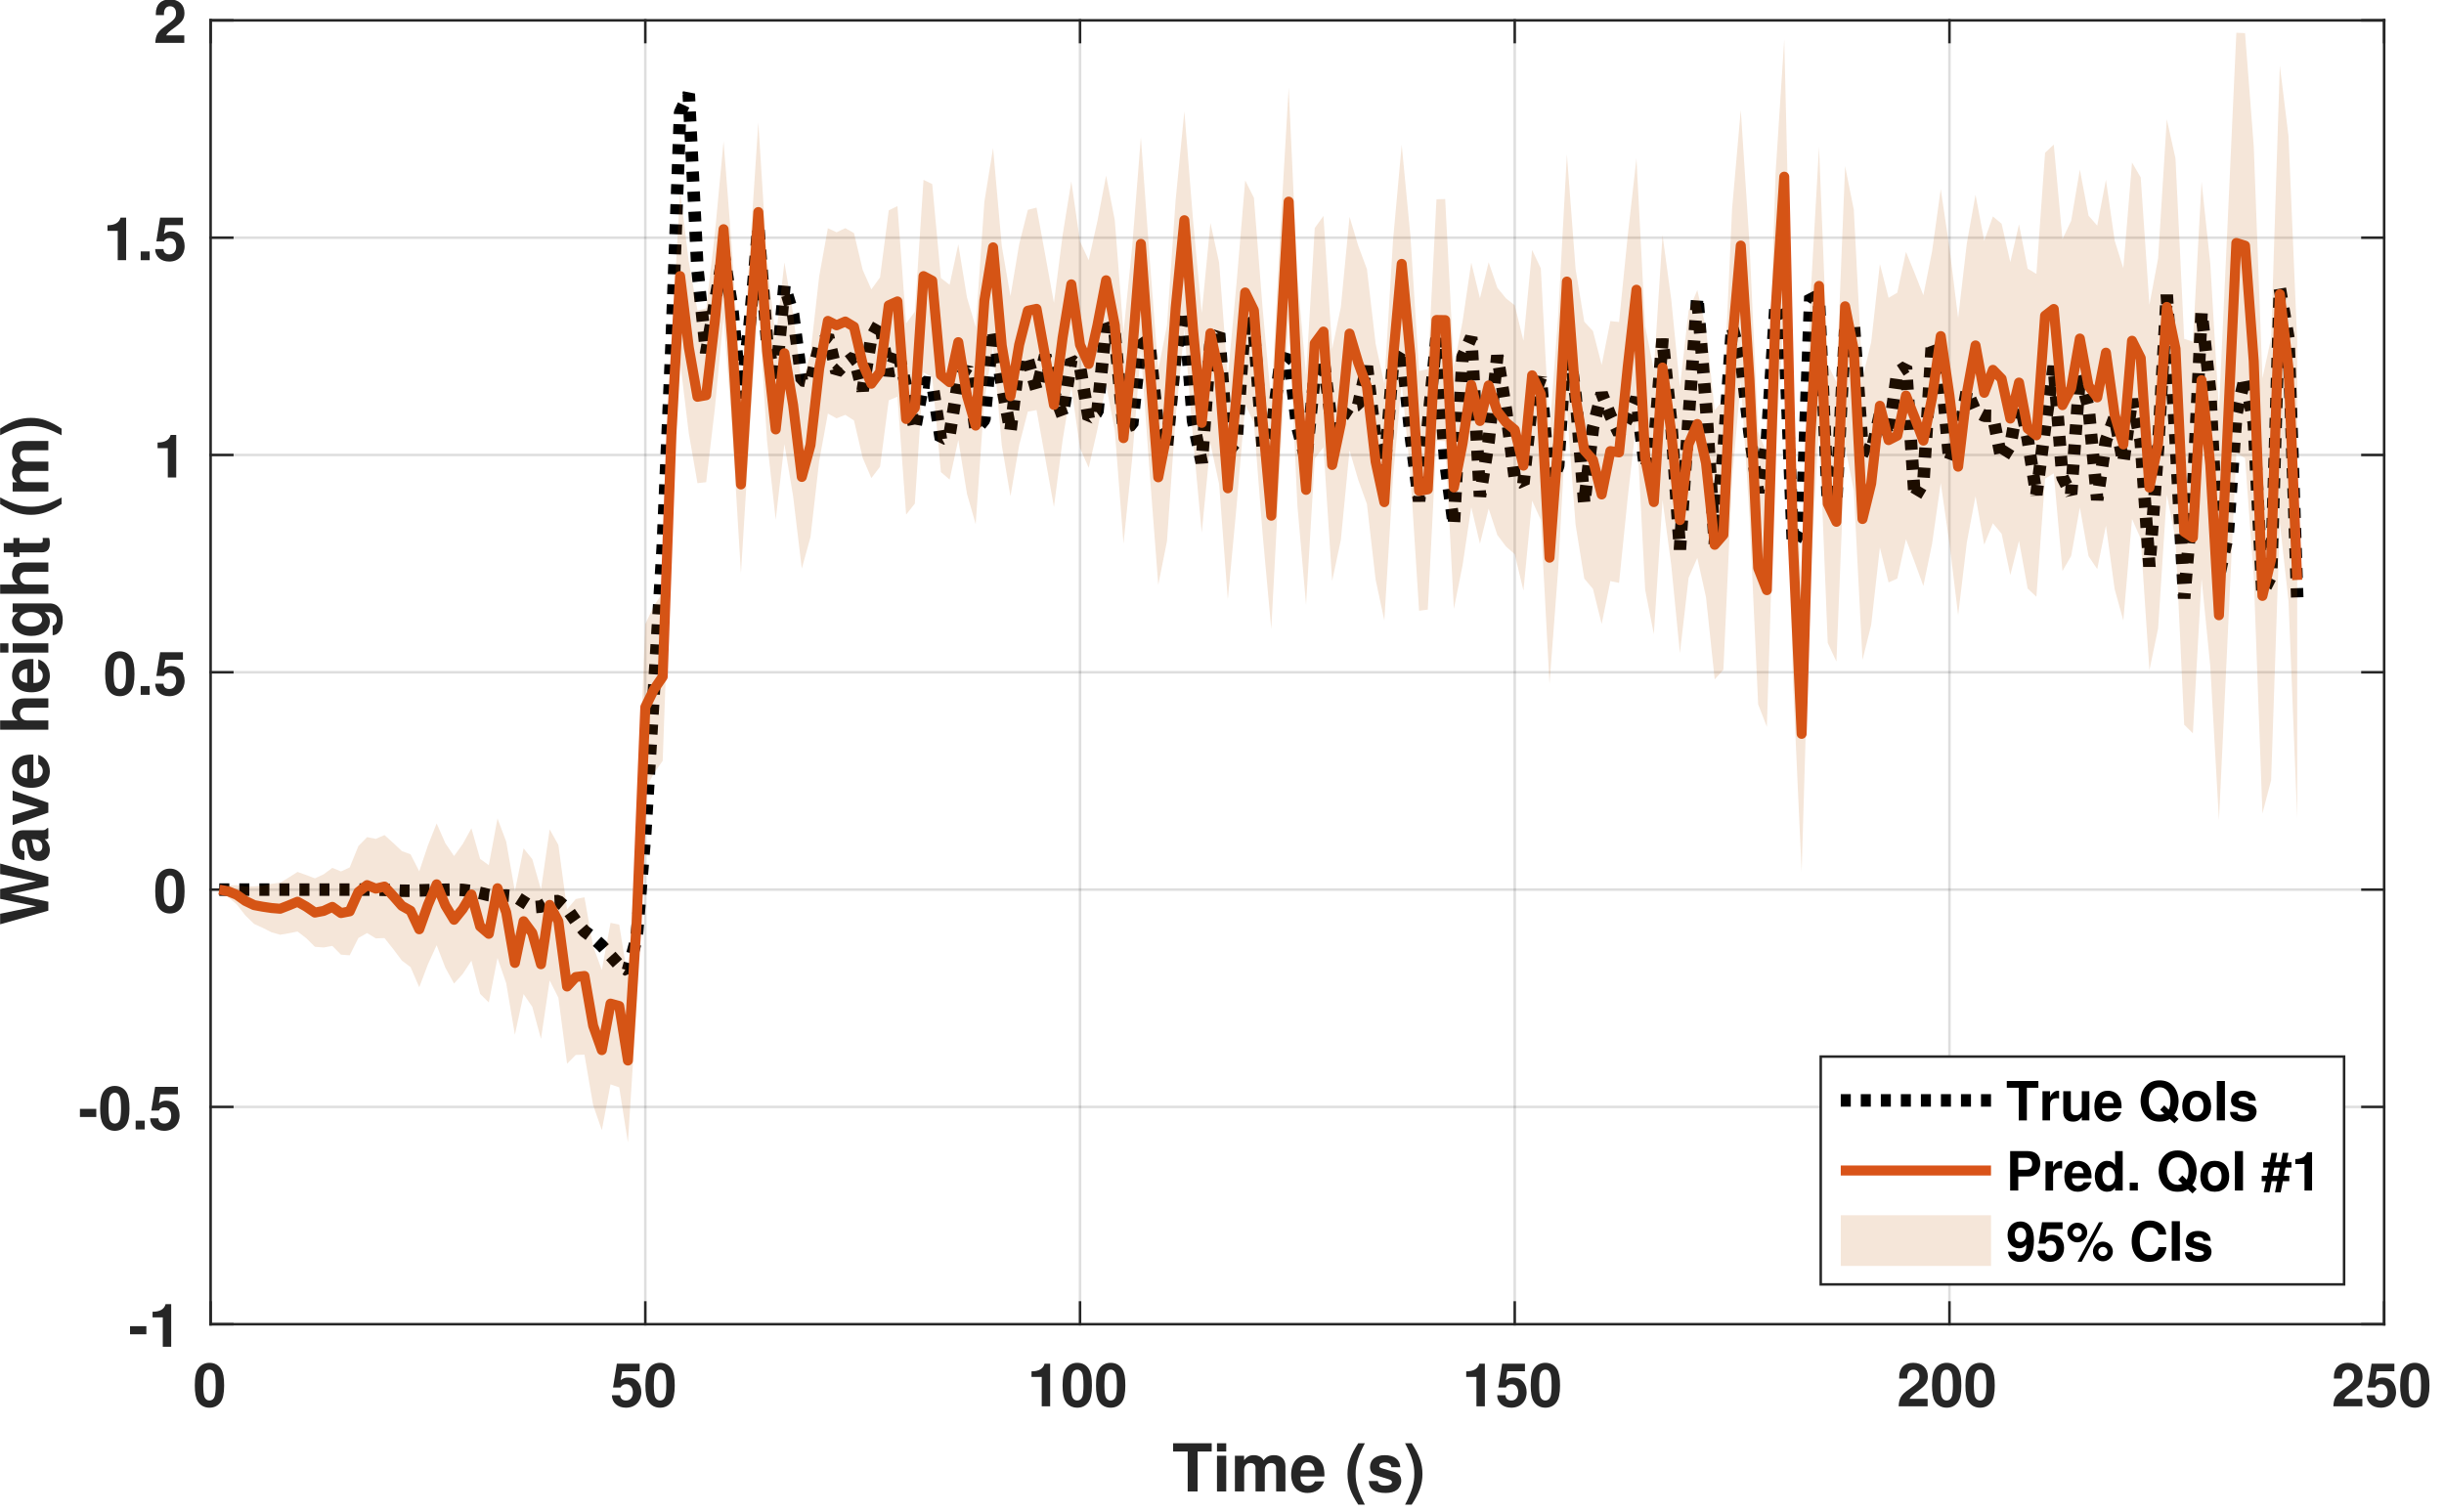 <svg xmlns="http://www.w3.org/2000/svg" xmlns:xlink="http://www.w3.org/1999/xlink" xmlns:inkscape="http://www.inkscape.org/namespaces/inkscape" version="1.1" width="244" height="151" viewBox="0 0 244 151">
<rect x="0" y="0" width="244" height="151" fill="#333333" stroke="none"/>
<defs>
<path id="font_0_17" d="M.273 .724C.197 .724 .132 .692 .089 .633 .048 .578 .029 .488 .029 .35 .029 .224 .045 .136 .079 .082 .121 .014 .19-.023 .273-.023 .35-.023 .413 .008 .457 .067 .497 .122 .517 .213 .517 .346 .517 .476 .501 .564 .467 .619 .425 .687 .356 .724 .273 .724M.273 .611C.309 .611 .338 .591 .355 .554 .369 .524 .377 .447 .377 .349 .377 .269 .37 .191 .359 .162 .343 .12 .313 .097 .273 .097 .236 .097 .208 .116 .191 .152 .177 .182 .169 .256 .169 .351 .169 .435 .176 .515 .187 .544 .202 .587 .233 .611 .273 .611Z"/>
<path id="font_0_22" d="M.489 .709H.11L.047 .314H.173C.188 .349 .22 .368 .263 .368 .334 .368 .377 .317 .377 .231 .377 .148 .334 .097 .263 .097 .202 .097 .168 .128 .165 .185H.027C.029 .061 .123-.023 .261-.023 .413-.023 .517 .081 .517 .234 .517 .38 .427 .479 .296 .479 .249 .479 .214 .467 .173 .436L.196 .584H.489V.709Z"/>
<path id="font_0_18" d="M.238 .489V0H.378V.709H.285C.263 .625 .19 .582 .068 .582V.489H.238Z"/>
<path id="font_0_19" d="M.512 .125H.211C.23 .163 .252 .184 .356 .259 .479 .349 .515 .402 .515 .499 .515 .636 .42 .724 .272 .724 .125 .724 .039 .637 .039 .487V.462H.174V.485C.174 .564 .211 .61 .275 .61 .337 .61 .375 .567 .375 .496 .375 .417 .351 .388 .193 .276 .073 .194 .036 .132 .03 0H.512V.125Z"/>
<path id="font_0_53" d="M.385 .604H.598V.729H.014V.604H.235V0H.385V.604Z"/>
<path id="font_0_74" d="M.207 .54H.067V0H.207V.54M.207 .729H.067V.604H.207V.729Z"/>
<path id="font_0_78" d="M.06 .54V0H.2V.324C.2 .391 .236 .43 .296 .43 .343 .43 .372 .403 .372 .36V0H.512V.324C.512 .39 .548 .43 .608 .43 .655 .43 .684 .403 .684 .36V0H.824V.382C.824 .487 .76 .549 .652 .549 .583 .549 .536 .525 .494 .469 .468 .52 .414 .549 .347 .549 .285 .549 .245 .529 .199 .473V.54H.06Z"/>
<path id="font_0_70" d="M.524 .226C.525 .238 .525 .243 .525 .25 .525 .304 .517 .354 .504 .392 .468 .49 .381 .549 .272 .549 .117 .549 .022 .437 .022 .256 .022 .083 .116-.023 .269-.023 .39-.023 .488 .045 .519 .152H.381C.364 .109 .325 .084 .274 .084 .234 .084 .202 .101 .182 .131 .169 .151 .164 .175 .162 .226H.524M.164 .319C.173 .402 .208 .442 .27 .442 .334 .442 .372 .399 .379 .319H.164Z"/>
<path id="font_0_1" d="M0 0Z"/>
<path id="font_0_9" d="M.203 .729C.088 .555 .04 .419 .04 .265 .04 .11 .088-.026 .203-.2H.303C.196 .006 .163 .117 .163 .265 .163 .412 .197 .525 .303 .729H.203Z"/>
<path id="font_0_84" d="M.505 .366C.503 .48 .415 .549 .27 .549 .133 .549 .048 .48 .048 .369 .048 .333 .059 .302 .078 .281 .097 .262 .114 .253 .166 .236L.333 .184C.368 .173 .38 .162 .38 .14 .38 .107 .341 .087 .276 .087 .239 .087 .211 .093 .193 .106 .178 .117 .172 .128 .166 .157H.029C.033 .038 .12-.023 .284-.023 .359-.023 .416-.007 .456 .025 .496 .057 .52 .107 .52 .16 .52 .23 .485 .275 .414 .296L.237 .347C.198 .359 .188 .367 .188 .389 .188 .419 .22 .439 .269 .439 .336 .439 .369 .415 .37 .366H.505Z"/>
<path id="font_0_10" d="M.122-.2C.237-.026 .285 .11 .285 .264 .285 .419 .237 .555 .122 .729H.022C.129 .523 .162 .412 .162 .264 .162 .117 .128 .004 .022-.2H.122Z"/>
<path id="font_0_14" d="M.298 .342H.026V.207H.298V.342Z"/>
<path id="font_0_15" d="M.214 .146H.064V0H.214V.146Z"/>
<path id="font_0_56" d="M.73 0 .932 .729H.773L.664 .182 .546 .729H.398L.285 .183 .172 .729H.013L.219 0H.354L.473 .569 .595 0H.73Z"/>
<path id="font_0_66" d="M.524 .017C.5 .04 .492 .056 .492 .083V.383C.492 .493 .417 .549 .271 .549 .125 .549 .049 .487 .04 .362H.175C.182 .418 .205 .436 .274 .436 .328 .436 .355 .418 .355 .382 .355 .364 .346 .349 .331 .34 .312 .33 .312 .33 .243 .319L.187 .309C.08 .291 .028 .236 .028 .139 .028 .042 .093-.023 .192-.023 .252-.023 .306 .002 .356 .054 .356 .026 .359 .016 .372 0H.524V.017M.355 .217C.355 .136 .315 .09 .244 .09 .197 .09 .168 .115 .168 .155 .168 .197 .19 .217 .248 .229L.296 .238C.333 .245 .339 .247 .355 .255V.217Z"/>
<path id="font_0_87" d="M.35 0 .536 .54H.388L.279 .145 .162 .54H.014L.203 0H.35Z"/>
<path id="font_0_73" d="M.067 .729V0H.207V.324C.207 .386 .252 .43 .315 .43 .346 .43 .369 .419 .385 .397 .398 .379 .401 .364 .401 .33V0H.541V.362C.541 .429 .523 .477 .486 .508 .455 .534 .41 .549 .365 .549 .296 .549 .246 .522 .207 .462V.729H.067Z"/>
<path id="font_0_72" d="M.4 .54V.457C.361 .52 .318 .549 .261 .549 .213 .549 .16 .525 .123 .486 .069 .43 .041 .352 .041 .257 .041 .091 .129-.023 .258-.023 .316-.023 .351-.004 .4 .055V-.018C.4-.083 .354-.128 .288-.128 .238-.128 .207-.106 .196-.065H.052C.053-.107 .068-.136 .105-.166 .148-.201 .207-.218 .283-.218 .439-.218 .533-.143 .533-.018V.54H.4M.287 .432C.353 .432 .402 .359 .402 .259 .402 .161 .355 .094 .285 .094 .224 .094 .181 .161 .181 .259 .181 .361 .224 .432 .287 .432Z"/>
<path id="font_0_85" d="M.301 .529H.223V.674H.083V.529H.014V.436H.083V.104C.083 .019 .128-.023 .22-.023 .252-.023 .275-.02 .301-.012V.086C.287 .084 .28 .083 .269 .083 .232 .083 .223 .094 .223 .142V.436H.301V.529Z"/>
<path id="font_0_83" d="M.063 .54V0H.203V.287C.203 .369 .244 .41 .326 .41 .341 .41 .351 .409 .37 .406V.548C.362 .549 .359 .549 .353 .549 .289 .549 .234 .507 .203 .434V.54H.063Z"/>
<path id="font_0_86" d="M.541 0V.54H.401V.202C.401 .138 .357 .096 .288 .096 .228 .096 .198 .128 .198 .193V.54H.058V.164C.058 .044 .123-.023 .239-.023 .312-.023 .361 .003 .401 .064V0H.541Z"/>
<path id="font_0_50" d="M.665 .103C.714 .163 .745 .263 .745 .361 .745 .468 .707 .571 .643 .64 .58 .708 .498 .741 .394 .741 .29 .741 .208 .708 .145 .64 .08 .571 .043 .468 .043 .359 .043 .25 .081 .147 .145 .078 .208 .01 .29-.023 .394-.023 .47-.023 .525-.008 .583 .027L.669-.054 .745 .027 .665 .103M.48 .278 .404 .197 .481 .124C.457 .112 .425 .105 .393 .105 .273 .105 .193 .206 .193 .359 .193 .513 .272 .613 .394 .613 .516 .613 .595 .513 .595 .358 .595 .298 .584 .244 .562 .2L.48 .278Z"/>
<path id="font_0_80" d="M.301 .549C.136 .549 .035 .44 .035 .263 .035 .085 .136-.023 .302-.023 .467-.023 .569 .085 .569 .259 .569 .442 .47 .549 .301 .549M.302 .436C.379 .436 .429 .367 .429 .261 .429 .16 .377 .09 .302 .09 .226 .09 .175 .159 .175 .263 .175 .367 .226 .436 .302 .436Z"/>
<path id="font_0_42" d="M.213 .729H.063V0H.213V.729Z"/>
<path id="font_0_49" d="M.226 .26H.413C.547 .26 .633 .355 .633 .503 .633 .649 .55 .729 .398 .729H.076V0H.226V.26M.226 .385V.604H.366C.446 .604 .483 .569 .483 .495 .483 .42 .446 .385 .366 .385H.226Z"/>
<path id="font_0_69" d="M.405 0H.545V.729H.405V.47C.37 .524 .324 .549 .256 .549 .127 .549 .029 .425 .029 .262 .029 .189 .051 .115 .087 .063 .124 .01 .19-.023 .256-.023 .324-.023 .37 .001 .405 .055V0M.287 .432C.358 .432 .405 .364 .405 .26 .405 .162 .357 .094 .287 .094 .217 .094 .169 .163 .169 .262 .169 .363 .217 .432 .287 .432Z"/>
<path id="font_0_4" d="M.146-.032 .186 .172H.289L.249-.032H.354L.394 .172H.513V.271H.413L.444 .424H.553V.523H.463L.497 .697H.392L.358 .523H.255L.289 .697H.184L.15 .523H.031V.424H.13L.1 .271H.003V.172H.08L.04-.032H.146M.205 .271 .235 .424H.338L.308 .271H.205Z"/>
<path id="font_0_26" d="M.038 .165C.041 .056 .133-.024 .255-.024 .346-.024 .415 .014 .457 .086 .494 .149 .516 .256 .516 .37 .516 .474 .5 .554 .467 .608 .422 .684 .352 .724 .267 .724 .125 .724 .028 .622 .028 .474 .028 .328 .114 .228 .24 .228 .276 .228 .31 .238 .332 .254 .345 .263 .353 .272 .376 .298 .376 .161 .338 .096 .259 .096 .209 .096 .176 .123 .173 .165H.038M.263 .61C.331 .61 .373 .558 .373 .474 .373 .396 .33 .344 .265 .344 .201 .344 .161 .394 .161 .476 .161 .558 .2 .61 .263 .61Z"/>
<path id="font_0_6" d="M.206 .701C.105 .701 .022 .619 .022 .519 .022 .419 .105 .337 .206 .337 .307 .337 .39 .418 .39 .517 .39 .62 .309 .701 .206 .701M.206 .602C.254 .602 .291 .565 .291 .518 .291 .472 .253 .435 .206 .435 .159 .435 .121 .472 .121 .519 .121 .565 .159 .602 .206 .602M.606 .709 .21-.02H.287L.682 .709H.606M.679 .352C.577 .352 .495 .27 .495 .17 .495 .069 .577-.013 .679-.013 .78-.013 .863 .069 .863 .167 .863 .271 .782 .352 .679 .352M.679 .253C.727 .253 .764 .216 .764 .168 .764 .123 .725 .085 .679 .085 .632 .085 .594 .123 .594 .169 .594 .215 .632 .253 .679 .253Z"/>
<path id="font_0_36" d="M.682 .482C.677 .545 .664 .585 .633 .626 .577 .7 .487 .741 .378 .741 .172 .741 .044 .594 .044 .358 .044 .123 .171-.023 .374-.023 .556-.023 .676 .082 .685 .249H.539C.529 .156 .471 .103 .378 .103 .262 .103 .194 .197 .194 .356 .194 .517 .265 .613 .383 .613 .47 .613 .519 .571 .539 .482H.682Z"/>
</defs>
<path transform="matrix(.5,0,0,.5,-15.475,-34.241)" d="M0 0H1120V840H0Z" fill="#ffffff"/>
<path transform="matrix(.5,0,0,.5,-15.475,-34.241)" d="M73 332.95H507V72.55H73Z" fill="#ffffff"/>
<path transform="matrix(.5,0,0,.5,-15.475,-34.241)" stroke-width=".5" stroke-linecap="butt" stroke-linejoin="round" fill="none" stroke="#262626" stroke-opacity=".149" d="M73 332.95V72.55"/>
<path transform="matrix(.5,0,0,.5,-15.475,-34.241)" stroke-width=".5" stroke-linecap="butt" stroke-linejoin="round" fill="none" stroke="#262626" stroke-opacity=".149" d="M159.8 332.95V72.55"/>
<path transform="matrix(.5,0,0,.5,-15.475,-34.241)" stroke-width=".5" stroke-linecap="butt" stroke-linejoin="round" fill="none" stroke="#262626" stroke-opacity=".149" d="M246.6 332.95V72.55"/>
<path transform="matrix(.5,0,0,.5,-15.475,-34.241)" stroke-width=".5" stroke-linecap="butt" stroke-linejoin="round" fill="none" stroke="#262626" stroke-opacity=".149" d="M333.4 332.95V72.55"/>
<path transform="matrix(.5,0,0,.5,-15.475,-34.241)" stroke-width=".5" stroke-linecap="butt" stroke-linejoin="round" fill="none" stroke="#262626" stroke-opacity=".149" d="M420.2 332.95V72.55"/>
<path transform="matrix(.5,0,0,.5,-15.475,-34.241)" stroke-width=".5" stroke-linecap="butt" stroke-linejoin="round" fill="none" stroke="#262626" stroke-opacity=".149" d="M507 332.95V72.55"/>
<path transform="matrix(.5,0,0,.5,-15.475,-34.241)" stroke-width=".5" stroke-linecap="butt" stroke-linejoin="round" fill="none" stroke="#262626" stroke-opacity=".149" d="M507 332.95H73"/>
<path transform="matrix(.5,0,0,.5,-15.475,-34.241)" stroke-width=".5" stroke-linecap="butt" stroke-linejoin="round" fill="none" stroke="#262626" stroke-opacity=".149" d="M507 289.55H73"/>
<path transform="matrix(.5,0,0,.5,-15.475,-34.241)" stroke-width=".5" stroke-linecap="butt" stroke-linejoin="round" fill="none" stroke="#262626" stroke-opacity=".149" d="M507 246.15H73"/>
<path transform="matrix(.5,0,0,.5,-15.475,-34.241)" stroke-width=".5" stroke-linecap="butt" stroke-linejoin="round" fill="none" stroke="#262626" stroke-opacity=".149" d="M507 202.75H73"/>
<path transform="matrix(.5,0,0,.5,-15.475,-34.241)" stroke-width=".5" stroke-linecap="butt" stroke-linejoin="round" fill="none" stroke="#262626" stroke-opacity=".149" d="M507 159.35H73"/>
<path transform="matrix(.5,0,0,.5,-15.475,-34.241)" stroke-width=".5" stroke-linecap="butt" stroke-linejoin="round" fill="none" stroke="#262626" stroke-opacity=".149" d="M507 115.95H73"/>
<path transform="matrix(.5,0,0,.5,-15.475,-34.241)" stroke-width=".5" stroke-linecap="butt" stroke-linejoin="round" fill="none" stroke="#262626" stroke-opacity=".149" d="M507 72.55H73"/>
<path transform="matrix(.5,0,0,.5,-15.475,-34.241)" stroke-width=".5" stroke-linecap="square" stroke-linejoin="round" fill="none" stroke="#262626" d="M73 332.95H507"/>
<path transform="matrix(.5,0,0,.5,-15.475,-34.241)" stroke-width=".5" stroke-linecap="square" stroke-linejoin="round" fill="none" stroke="#262626" d="M73 72.55H507"/>
<path transform="matrix(.5,0,0,.5,-15.475,-34.241)" stroke-width=".5" stroke-linecap="square" stroke-linejoin="round" fill="none" stroke="#262626" d="M73 332.95V328.61"/>
<path transform="matrix(.5,0,0,.5,-15.475,-34.241)" stroke-width=".5" stroke-linecap="square" stroke-linejoin="round" fill="none" stroke="#262626" d="M159.8 332.95V328.61"/>
<path transform="matrix(.5,0,0,.5,-15.475,-34.241)" stroke-width=".5" stroke-linecap="square" stroke-linejoin="round" fill="none" stroke="#262626" d="M246.6 332.95V328.61"/>
<path transform="matrix(.5,0,0,.5,-15.475,-34.241)" stroke-width=".5" stroke-linecap="square" stroke-linejoin="round" fill="none" stroke="#262626" d="M333.4 332.95V328.61"/>
<path transform="matrix(.5,0,0,.5,-15.475,-34.241)" stroke-width=".5" stroke-linecap="square" stroke-linejoin="round" fill="none" stroke="#262626" d="M420.2 332.95V328.61"/>
<path transform="matrix(.5,0,0,.5,-15.475,-34.241)" stroke-width=".5" stroke-linecap="square" stroke-linejoin="round" fill="none" stroke="#262626" d="M507 332.95V328.61"/>
<path transform="matrix(.5,0,0,.5,-15.475,-34.241)" stroke-width=".5" stroke-linecap="square" stroke-linejoin="round" fill="none" stroke="#262626" d="M73 72.55V76.89"/>
<path transform="matrix(.5,0,0,.5,-15.475,-34.241)" stroke-width=".5" stroke-linecap="square" stroke-linejoin="round" fill="none" stroke="#262626" d="M159.8 72.55V76.89"/>
<path transform="matrix(.5,0,0,.5,-15.475,-34.241)" stroke-width=".5" stroke-linecap="square" stroke-linejoin="round" fill="none" stroke="#262626" d="M246.6 72.55V76.89"/>
<path transform="matrix(.5,0,0,.5,-15.475,-34.241)" stroke-width=".5" stroke-linecap="square" stroke-linejoin="round" fill="none" stroke="#262626" d="M333.4 72.55V76.89"/>
<path transform="matrix(.5,0,0,.5,-15.475,-34.241)" stroke-width=".5" stroke-linecap="square" stroke-linejoin="round" fill="none" stroke="#262626" d="M420.2 72.55V76.89"/>
<path transform="matrix(.5,0,0,.5,-15.475,-34.241)" stroke-width=".5" stroke-linecap="square" stroke-linejoin="round" fill="none" stroke="#262626" d="M507 72.55V76.89"/>
<use data-text="0" xlink:href="#font_0_17" transform="matrix(6,0,0,-6,19.275,140.434)" fill="#262626"/>
<use data-text="5" xlink:href="#font_0_22" transform="matrix(6,0,0,-6,60.925,140.434)" fill="#262626"/>
<use data-text="0" xlink:href="#font_0_17" transform="matrix(6,0,0,-6,64.261,140.434)" fill="#262626"/>
<use data-text="1" xlink:href="#font_0_18" transform="matrix(6,0,0,-6,102.575,140.434)" fill="#262626"/>
<use data-text="0" xlink:href="#font_0_17" transform="matrix(6,0,0,-6,105.911,140.434)" fill="#262626"/>
<use data-text="0" xlink:href="#font_0_17" transform="matrix(6,0,0,-6,109.247,140.434)" fill="#262626"/>
<use data-text="1" xlink:href="#font_0_18" transform="matrix(6,0,0,-6,145.975,140.434)" fill="#262626"/>
<use data-text="5" xlink:href="#font_0_22" transform="matrix(6,0,0,-6,149.311,140.434)" fill="#262626"/>
<use data-text="0" xlink:href="#font_0_17" transform="matrix(6,0,0,-6,152.647,140.434)" fill="#262626"/>
<use data-text="2" xlink:href="#font_0_19" transform="matrix(6,0,0,-6,189.375,140.434)" fill="#262626"/>
<use data-text="0" xlink:href="#font_0_17" transform="matrix(6,0,0,-6,192.711,140.434)" fill="#262626"/>
<use data-text="0" xlink:href="#font_0_17" transform="matrix(6,0,0,-6,196.047,140.434)" fill="#262626"/>
<use data-text="2" xlink:href="#font_0_19" transform="matrix(6,0,0,-6,232.775,140.434)" fill="#262626"/>
<use data-text="5" xlink:href="#font_0_22" transform="matrix(6,0,0,-6,236.111,140.434)" fill="#262626"/>
<use data-text="0" xlink:href="#font_0_17" transform="matrix(6,0,0,-6,239.447,140.434)" fill="#262626"/>
<use data-text="T" xlink:href="#font_0_53" transform="matrix(6.6,0,0,-6.6,117.025,148.934)" fill="#262626"/>
<use data-text="i" xlink:href="#font_0_74" transform="matrix(6.6,0,0,-6.6,121.057,148.934)" fill="#262626"/>
<use data-text="m" xlink:href="#font_0_78" transform="matrix(6.6,0,0,-6.6,122.892,148.934)" fill="#262626"/>
<use data-text="e" xlink:href="#font_0_70" transform="matrix(6.6,0,0,-6.6,128.76,148.934)" fill="#262626"/>
<use data-text=" " xlink:href="#font_0_1" transform="matrix(6.6,0,0,-6.6,132.429,148.934)" fill="#262626"/>
<use data-text="(" xlink:href="#font_0_9" transform="matrix(6.6,0,0,-6.6,134.264,148.934)" fill="#262626"/>
<use data-text="s" xlink:href="#font_0_84" transform="matrix(6.6,0,0,-6.6,136.462,148.934)" fill="#262626"/>
<use data-text=")" xlink:href="#font_0_10" transform="matrix(6.6,0,0,-6.6,140.131,148.934)" fill="#262626"/>
<path transform="matrix(.5,0,0,.5,-15.475,-34.241)" stroke-width=".5" stroke-linecap="square" stroke-linejoin="round" fill="none" stroke="#262626" d="M73 332.95V72.55"/>
<path transform="matrix(.5,0,0,.5,-15.475,-34.241)" stroke-width=".5" stroke-linecap="square" stroke-linejoin="round" fill="none" stroke="#262626" d="M507 332.95V72.55"/>
<path transform="matrix(.5,0,0,.5,-15.475,-34.241)" stroke-width=".5" stroke-linecap="square" stroke-linejoin="round" fill="none" stroke="#262626" d="M73 332.95H77.34"/>
<path transform="matrix(.5,0,0,.5,-15.475,-34.241)" stroke-width=".5" stroke-linecap="square" stroke-linejoin="round" fill="none" stroke="#262626" d="M73 289.55H77.34"/>
<path transform="matrix(.5,0,0,.5,-15.475,-34.241)" stroke-width=".5" stroke-linecap="square" stroke-linejoin="round" fill="none" stroke="#262626" d="M73 246.15H77.34"/>
<path transform="matrix(.5,0,0,.5,-15.475,-34.241)" stroke-width=".5" stroke-linecap="square" stroke-linejoin="round" fill="none" stroke="#262626" d="M73 202.75H77.34"/>
<path transform="matrix(.5,0,0,.5,-15.475,-34.241)" stroke-width=".5" stroke-linecap="square" stroke-linejoin="round" fill="none" stroke="#262626" d="M73 159.35H77.34"/>
<path transform="matrix(.5,0,0,.5,-15.475,-34.241)" stroke-width=".5" stroke-linecap="square" stroke-linejoin="round" fill="none" stroke="#262626" d="M73 115.95H77.34"/>
<path transform="matrix(.5,0,0,.5,-15.475,-34.241)" stroke-width=".5" stroke-linecap="square" stroke-linejoin="round" fill="none" stroke="#262626" d="M73 72.55H77.34"/>
<path transform="matrix(.5,0,0,.5,-15.475,-34.241)" stroke-width=".5" stroke-linecap="square" stroke-linejoin="round" fill="none" stroke="#262626" d="M507 332.95H502.66"/>
<path transform="matrix(.5,0,0,.5,-15.475,-34.241)" stroke-width=".5" stroke-linecap="square" stroke-linejoin="round" fill="none" stroke="#262626" d="M507 289.55H502.66"/>
<path transform="matrix(.5,0,0,.5,-15.475,-34.241)" stroke-width=".5" stroke-linecap="square" stroke-linejoin="round" fill="none" stroke="#262626" d="M507 246.15H502.66"/>
<path transform="matrix(.5,0,0,.5,-15.475,-34.241)" stroke-width=".5" stroke-linecap="square" stroke-linejoin="round" fill="none" stroke="#262626" d="M507 202.75H502.66"/>
<path transform="matrix(.5,0,0,.5,-15.475,-34.241)" stroke-width=".5" stroke-linecap="square" stroke-linejoin="round" fill="none" stroke="#262626" d="M507 159.35H502.66"/>
<path transform="matrix(.5,0,0,.5,-15.475,-34.241)" stroke-width=".5" stroke-linecap="square" stroke-linejoin="round" fill="none" stroke="#262626" d="M507 115.95H502.66"/>
<path transform="matrix(.5,0,0,.5,-15.475,-34.241)" stroke-width=".5" stroke-linecap="square" stroke-linejoin="round" fill="none" stroke="#262626" d="M507 72.55H502.66"/>
<use data-text="-" xlink:href="#font_0_14" transform="matrix(6,0,0,-6,12.825,134.484)" fill="#262626"/>
<use data-text="1" xlink:href="#font_0_18" transform="matrix(6,0,0,-6,14.823,134.484)" fill="#262626"/>
<use data-text="-" xlink:href="#font_0_14" transform="matrix(6,0,0,-6,7.825,112.784)" fill="#262626"/>
<use data-text="0" xlink:href="#font_0_17" transform="matrix(6,0,0,-6,9.823,112.784)" fill="#262626"/>
<use data-text="." xlink:href="#font_0_15" transform="matrix(6,0,0,-6,13.159,112.784)" fill="#262626"/>
<use data-text="5" xlink:href="#font_0_22" transform="matrix(6,0,0,-6,14.827,112.784)" fill="#262626"/>
<use data-text="0" xlink:href="#font_0_17" transform="matrix(6,0,0,-6,15.325,91.084)" fill="#262626"/>
<use data-text="0" xlink:href="#font_0_17" transform="matrix(6,0,0,-6,10.325,69.384)" fill="#262626"/>
<use data-text="." xlink:href="#font_0_15" transform="matrix(6,0,0,-6,13.661,69.384)" fill="#262626"/>
<use data-text="5" xlink:href="#font_0_22" transform="matrix(6,0,0,-6,15.329,69.384)" fill="#262626"/>
<use data-text="1" xlink:href="#font_0_18" transform="matrix(6,0,0,-6,15.325,47.684)" fill="#262626"/>
<use data-text="1" xlink:href="#font_0_18" transform="matrix(6,0,0,-6,10.325,25.984)" fill="#262626"/>
<use data-text="." xlink:href="#font_0_15" transform="matrix(6,0,0,-6,13.661,25.984)" fill="#262626"/>
<use data-text="5" xlink:href="#font_0_22" transform="matrix(6,0,0,-6,15.329,25.984)" fill="#262626"/>
<use data-text="2" xlink:href="#font_0_19" transform="matrix(6,0,0,-6,15.325,4.284)" fill="#262626"/>
<use data-text="W" xlink:href="#font_0_56" transform="matrix(-0,-6.6,-6.6,0,4.825,92.384)" fill="#262626"/>
<use data-text="a" xlink:href="#font_0_66" transform="matrix(-0,-6.6,-6.6,0,4.825,86.154)" fill="#262626"/>
<use data-text="v" xlink:href="#font_0_87" transform="matrix(-0,-6.6,-6.6,0,4.825,82.484)" fill="#262626"/>
<use data-text="e" xlink:href="#font_0_70" transform="matrix(-0,-6.6,-6.6,0,4.825,78.814)" fill="#262626"/>
<use data-text=" " xlink:href="#font_0_1" transform="matrix(-0,-6.6,-6.6,0,4.825,75.145)" fill="#262626"/>
<use data-text="h" xlink:href="#font_0_73" transform="matrix(-0,-6.6,-6.6,0,4.825,73.31)" fill="#262626"/>
<use data-text="e" xlink:href="#font_0_70" transform="matrix(-0,-6.6,-6.6,0,4.825,69.277)" fill="#262626"/>
<use data-text="i" xlink:href="#font_0_74" transform="matrix(-0,-6.6,-6.6,0,4.825,65.608)" fill="#262626"/>
<use data-text="g" xlink:href="#font_0_72" transform="matrix(-0,-6.6,-6.6,0,4.825,63.773)" fill="#262626"/>
<use data-text="h" xlink:href="#font_0_73" transform="matrix(-0,-6.6,-6.6,0,4.825,59.74)" fill="#262626"/>
<use data-text="t" xlink:href="#font_0_85" transform="matrix(-0,-6.6,-6.6,0,4.825,55.708)" fill="#262626"/>
<use data-text=" " xlink:href="#font_0_1" transform="matrix(-0,-6.6,-6.6,0,4.825,53.51)" fill="#262626"/>
<use data-text="(" xlink:href="#font_0_9" transform="matrix(-0,-6.6,-6.6,0,4.825,51.675)" fill="#262626"/>
<use data-text="m" xlink:href="#font_0_78" transform="matrix(-0,-6.6,-6.6,0,4.825,49.477)" fill="#262626"/>
<use data-text=")" xlink:href="#font_0_10" transform="matrix(-0,-6.6,-6.6,0,4.825,43.61)" fill="#262626"/>
<path transform="matrix(.5,0,0,.5,-15.475,-34.241)" stroke-width="2.5" stroke-linecap="butt" stroke-dasharray="2,2" stroke-linejoin="bevel" fill="none" stroke="#000000" d="M74.736 246.15H76.472 78.208 79.944 81.68 83.416 85.152 86.888 88.624 90.36 92.096 93.832 95.568 97.304 99.04 100.776 102.512 104.248L105.984 246.151 107.72 246.199 109.456 246.286 111.192 246.378 112.928 246.385 114.664 246.315 116.4 246.263 118.136 246.231 119.872 246.183 121.608 246.15 123.344 246.219 125.08 246.448 126.816 246.831 128.552 247.251 130.288 247.445 132.024 247.33 133.76 247.481 135.496 248.593 137.232 249.696 138.968 249.535 140.704 248.515 142.44 248.451 144.176 249.971 145.912 252.44 147.648 254.461 149.384 255.763 151.12 257.37 152.856 259.328 154.592 261.257 156.328 262.285 158.064 255.873 159.8 234.772 161.536 206.148 163.272 177.82 165.008 137.98 166.744 90.986 168.48 87.225 170.216 122.315 171.952 138.962 173.688 128.938 175.424 119.147 177.16 130.048 178.896 147.982 180.632 133.234 182.368 114.042 184.104 136.605 185.84 144.823 187.576 125.529 189.312 131.298 191.048 144.422 192.784 144.766 194.52 137.754 196.256 135.484 197.992 142.852 199.728 141.099 201.464 139.76 203.2 146.507 204.936 135.875 206.672 132.772 208.408 143.445 210.144 138.44 211.88 145.609 213.616 154.296 215.352 144.794 217.088 144.987 218.824 156.221 220.56 155.258 222.296 144.527 224.032 141.831 225.768 154.442 227.504 152.278 229.24 134.397 230.976 145.215 232.712 154.564 234.448 140.312 236.184 140.288 237.92 146.396 239.656 139.427 241.392 146.914 243.128 151.548 244.864 140.396 246.6 141.711 248.336 152.057 250.072 150.8 251.808 133.423 253.544 135.252 255.28 153.91 257.016 153.309 258.752 136.924 260.488 137.336 262.224 154.438 263.96 157.629 265.696 139.157 267.432 130.587 269.168 152.529 270.904 160.91 272.64 137.23 274.376 135.074 276.112 158.749 277.848 156.588 279.584 131.745 281.32 134.467 283.056 157.626 284.792 154.841 286.528 141.515 288.264 139.563 290 153.779 291.736 160.419 293.472 143.374 295.208 140.252 296.944 153.851 298.68 152.275 300.416 149.612 302.152 149.348 303.888 141.629 305.624 156.348 307.36 162.681 309.096 141.119 310.832 138.242 312.568 155.05 314.304 168.568 316.04 153.583 317.776 136.009 319.512 160.566 321.248 173.386 322.984 139.73 324.72 135.817 326.456 167.635 328.192 156.634 329.928 139.476 331.664 150.464 333.4 163.836 335.136 165.077 336.872 148.535 338.608 143.864 340.344 165.991 342.08 161.534 343.816 134.718 345.552 147.455 347.288 169.068 349.024 153.892 350.76 147.046 352.496 151.474 354.232 155.077 355.968 152.005 357.704 147.969 359.44 162.063 361.176 158.111 362.912 136.151 364.648 152.951 366.384 178.248 368.12 151.959 369.856 127.786 371.592 149.392 373.328 177.09 375.064 159.009 376.8 133.745 378.536 139.921 380.272 154.885 382.008 166.86 383.744 156.545 385.48 129.389 387.216 133.912 388.952 177.2 390.688 174.085 392.424 127.621 394.16 128.73 395.896 167.847 397.632 167.676 399.368 134.515 401.104 133.247 402.84 158.1 404.576 158.868 406.312 151.3 408.048 155.498 409.784 142.88 411.52 141.722 413.256 167.849 414.992 164.93 416.728 136.676 418.464 141.44 420.2 160.679 421.936 155.949 423.672 146.55 425.408 150.618 427.144 151.52 428.88 151.55 430.616 160.246 432.352 157.472 434.088 147.855 435.824 156.137 437.56 167.313 439.296 153.73 441.032 141.602 442.768 163.796 444.504 167.189 446.24 143.359 447.976 149.851 449.712 168.327 451.448 156.445 453.184 151.785 454.92 160.829 456.656 148.225 458.392 156.606 460.128 181.627 461.864 157.839 463.6 127.353 465.336 155.892 467.072 188.007 468.808 167.145 470.544 130.83 472.28 146.833 474.016 183.556 475.752 175.462 477.488 151.205 479.224 143.829 480.96 152.986 482.696 186.96 484.432 183.518 486.168 126.051 487.904 136.088 489.64 187.788"/>
<path transform="matrix(.5,0,0,.5,-15.475,-34.241)" stroke-width="2" stroke-linecap="butt" stroke-linejoin="round" fill="none" stroke="#d95319" d="M74.736 246.15 76.472 246.48 78.208 247.179 79.944 248.414 81.68 249.249 83.416 249.571 85.152 249.83 86.888 249.975 88.624 249.299 90.36 248.574 92.096 249.551 93.832 250.741 95.568 250.408 97.304 249.603 99.04 250.837 100.776 250.497 102.512 246.631 104.248 245.254 105.984 245.955 107.72 245.546 109.456 247.414 111.192 249.393 112.928 250.372 114.664 254.075 116.4 249.189 118.136 245.097 119.872 249.318 121.608 252.178 123.344 250.028 125.08 247.13 126.816 253.5 128.552 254.985 130.288 245.878 132.024 250.702 133.76 260.797 135.496 252.469 137.232 254.817 138.968 261.058 140.704 249.209 142.44 252.475 144.176 265.504 145.912 263.607 147.648 263.4 149.384 273.331 151.12 278.211 152.856 268.921 154.592 269.396 156.328 280.289 158.064 252.824 159.8 209.701 161.536 206.159 163.272 203.635 165.008 155.266 166.744 123.618 168.48 137.853 170.216 147.729 171.952 147.418 173.688 132.611 175.424 114.26 177.16 136.626 178.896 165.236 180.632 137.088 182.368 110.833 184.104 138.546 185.84 154.247 187.576 139.028 189.312 149.357 191.048 163.737 192.784 157.372 194.52 142.116 196.256 132.57 197.992 133.455 199.728 132.695 201.464 133.736 203.2 141.14 204.936 145.122 206.672 142.784 208.408 129.466 210.144 128.679 211.88 152.164 213.616 149.9 215.352 123.629 217.088 124.545 218.824 143.389 220.56 144.809 222.296 136.815 224.032 147.511 225.768 153.48 227.504 128.503 229.24 117.882 230.976 137.502 232.712 147.607 234.448 137.333 236.184 130.538 237.92 130.164 239.656 139.696 241.392 149.349 243.128 135.898 244.864 125.27 246.6 137.348 248.336 141.173 250.072 133.461 251.808 124.458 253.544 133.456 255.28 155.987 257.016 138.901 258.752 117.185 260.488 141.225 262.224 163.812 263.96 155.026 265.696 130.038 267.432 112.462 269.168 134.288 270.904 152.936 272.64 135.035 274.376 143.06 276.112 166.003 277.848 147.387 279.584 126.898 281.32 130.452 283.056 152.577 284.792 171.479 286.528 138.455 288.264 108.752 290 146.511 291.736 166.318 293.472 137.055 295.208 134.701 296.944 161.347 298.68 153.078 300.416 135.107 302.152 140.937 303.888 145.691 305.624 160.69 307.36 168.774 309.096 140.202 310.832 121.185 312.568 139.395 314.304 166.524 316.04 166.209 317.776 132.389 319.512 132.417 321.248 165.835 322.984 157.027 324.72 145.361 326.456 152.561 328.192 145.46 329.928 150.643 331.664 152.855 333.4 154.308 335.136 161.479 336.872 143.437 338.608 147.197 340.344 179.862 342.08 156.808 343.816 124.714 345.552 147.758 347.288 158.39 349.024 160.347 350.76 167.233 352.496 158.571 354.232 158.84 355.968 141.68 357.704 126.346 359.44 159.92 361.176 168.757 362.912 141.886 364.648 154.784 366.384 172.352 368.12 157.205 369.856 153.165 371.592 160.956 373.328 177.292 375.064 175.288 376.8 137.21 378.536 117.528 380.272 144.27 382.008 181.926 383.744 186.345 385.48 130.474 387.216 103.769 388.952 176.979 390.688 215.043 392.424 156.06 394.16 125.584 395.896 169.058 397.632 172.699 399.368 129.649 401.104 138.424 402.84 172.138 404.576 165.051 406.312 149.519 408.048 156.382 409.784 155.492 411.52 147.479 413.256 151.887 414.992 156.482 416.728 147.918 418.464 135.605 420.2 147.461 421.936 161.686 423.672 146.962 425.408 137.467 427.144 146.933 428.88 142.347 430.616 144.127 432.352 152.082 434.088 144.888 435.824 154.08 437.56 155.427 439.296 131.535 441.032 130.191 442.768 149.397 444.504 146.045 446.24 136.095 447.976 145.554 449.712 147.849 451.448 138.913 453.184 151.319 454.92 157.247 456.656 136.533 458.392 139.986 460.128 165.854 461.864 157.044 463.6 129.781 465.336 138.122 467.072 174.686 468.808 175.823 470.544 144.412 472.28 161.296 474.016 191.36 475.752 154.325 477.488 116.999 479.224 117.544 480.96 140.636 482.696 187.497 484.432 180.157 486.168 127.233 487.904 142.102 489.64 184.307"/>
<path transform="matrix(.5,0,0,.5,-15.475,-34.241)" d="M95.568 257.714 97.304 257.392 99.04 259.148 100.776 259.273 102.512 255.811 104.248 254.833 105.984 255.895 107.72 255.828 109.456 258.015 111.192 260.32 112.928 261.64 114.664 265.648 116.4 261.071 118.136 257.259 119.872 261.751 121.608 264.91 123.344 263.001 125.08 260.345 126.816 266.98 128.552 268.692 130.288 259.806 132.024 264.844 133.76 275.134 135.496 267.021 137.232 269.565 138.968 275.974 140.704 264.293 142.44 267.734 144.176 280.926 145.912 279.172 147.648 279.112 149.384 289.197 151.12 294.203 152.856 285.054 154.592 285.647 156.328 296.653 158.064 269.309 159.8 226.293 161.536 222.861 163.272 220.448 165.008 172.195 166.744 140.664 168.48 154.991 170.216 164.985 171.952 164.78 173.688 150.072 175.424 131.814 177.16 154.272 178.896 182.964 180.632 154.902 182.368 128.727 184.104 156.519 185.84 172.307 187.576 157.169 189.312 167.575 191.048 182.035 192.784 175.741 194.52 160.557 196.256 151.082 197.992 152.032 199.728 151.34 201.464 152.448 203.2 159.917 204.936 163.962 206.672 161.693 208.408 148.438 210.144 147.712 211.88 171.26 213.616 169.061 215.352 142.858 217.088 143.847 218.824 162.766 220.56 164.262 222.296 156.35 224.032 167.115 225.768 173.159 227.504 148.256 229.24 137.71 230.976 157.41 232.712 167.588 234.448 157.397 236.184 150.685 237.92 150.384 239.656 159.997 241.392 169.731 243.128 156.366 244.864 145.827 246.6 157.989 248.336 161.896 250.072 154.274 251.808 145.36 253.544 154.448 255.28 177.068 257.016 160.077 258.752 138.464 260.488 162.6 262.224 185.282 263.96 176.594 265.696 151.703 267.432 134.216 269.168 156.13 270.904 174.877 272.64 157.068 274.376 165.185 276.112 188.224 277.848 169.698 279.584 149.289 281.32 152.925 283.056 175.13 284.792 194.112 286.528 161.17 288.264 131.549 290 169.395 291.736 189.274 293.472 160.086 295.208 157.804 296.944 184.518 298.68 176.323 300.416 158.422 302.152 164.323 303.888 169.157 305.624 184.242 307.36 192.399 309.096 163.904 310.832 144.969 312.568 163.253 314.304 190.461 316.04 190.232 317.776 156.494 319.512 156.599 321.248 190.099 322.984 181.372 324.72 169.783 326.456 177.068 328.192 170.065 329.928 175.337 331.664 177.633 333.4 179.174 335.136 186.428 336.872 168.476 338.608 172.317 340.344 205.059 342.08 182.119 343.816 150.131 345.552 173.295 347.288 184.041 349.024 186.1 350.76 193.107 352.496 184.53 354.232 184.892 355.968 167.836 357.704 152.588 359.44 186.233 361.176 195.14 362.912 168.34 364.648 181.305 366.384 198.94 368.12 183.88 369.856 179.912 371.592 187.766 373.328 204.171 375.064 202.243 376.8 164.239 378.536 144.627 380.272 171.435 382.008 209.162 383.744 213.64 385.48 157.837 387.216 131.198 388.952 204.48 390.688 242.618 392.424 183.713 394.16 153.325 395.896 196.885 397.632 200.608 399.368 157.632 401.104 166.481 402.84 200.29 404.576 193.283 406.312 177.822 408.048 184.8 409.784 184.04 411.52 176.177 413.256 180.749 414.992 185.512 416.728 177.122 418.464 164.969 420.2 176.962 421.936 191.355 423.672 176.831 425.408 167.569 427.144 177.278 428.88 172.988 430.616 175.088 432.352 183.331 434.088 176.493 435.824 186.025 437.56 187.669 439.296 164.075 441.032 163.022 442.768 182.525 444.504 179.515 446.24 169.838 447.976 179.559 449.712 182.146 451.448 173.453 453.184 186.129 454.92 192.422 456.656 172.125 458.392 176.06 460.128 202.355 461.864 193.988 463.6 167.263 465.336 176.11 467.072 213.213 468.808 214.942 470.544 184.051 472.28 201.514 474.016 232.324 475.752 195.774 477.488 158.972 479.224 159.989 480.96 183.6 482.696 230.957 484.432 224.307 486.168 172.903 487.904 188.531 489.64 231.98V136.634L487.904 95.674 486.168 81.564 484.432 136.007 482.696 144.037 480.96 97.673 479.224 75.098 477.488 75.026 475.752 112.877 474.016 150.396 472.28 121.077 470.544 104.773 468.808 136.705 467.072 136.159 465.336 100.135 463.6 92.298 461.864 120.1 460.128 129.353 458.392 103.913 456.656 100.941 454.92 122.072 453.184 116.508 451.448 104.373 449.712 113.551 447.976 111.548 446.24 102.352 444.504 112.575 442.768 116.27 441.032 97.36 439.296 98.995 437.56 123.185 435.824 122.136 434.088 113.284 432.352 120.833 430.616 113.167 428.88 111.706 427.144 116.589 425.408 107.366 423.672 117.093 421.936 132.017 420.2 117.961 418.464 106.241 416.728 118.714 414.992 127.451 413.256 123.025 411.52 118.781 409.784 126.945 408.048 127.964 406.312 121.215 404.576 136.819 402.84 143.987 401.104 110.367 399.368 101.667 397.632 144.791 395.896 141.231 394.16 97.843 392.424 128.406 390.688 187.468 388.952 149.477 387.216 76.341 385.48 103.11 383.744 159.05 382.008 154.69 380.272 117.106 378.536 90.43 376.8 110.181 375.064 148.332 373.328 150.413 371.592 134.145 369.856 126.418 368.12 130.531 366.384 145.763 364.648 128.264 362.912 115.431 361.176 142.374 359.44 133.607 357.704 100.104 355.968 115.524 354.232 132.789 352.496 132.611 350.76 141.36 349.024 134.595 347.288 132.739 345.552 122.222 343.816 99.297 342.08 131.496 340.344 154.665 338.608 122.077 336.872 118.398 335.136 136.53 333.4 129.441 331.664 128.077 329.928 125.948 328.192 120.854 326.456 128.055 324.72 120.938 322.984 132.682 321.248 141.57 319.512 108.234 317.776 108.283 316.04 142.186 314.304 142.587 312.568 115.538 310.832 97.401 309.096 116.499 307.36 145.149 305.624 137.139 303.888 122.226 302.152 117.552 300.416 111.792 298.68 129.833 296.944 138.176 295.208 111.599 293.472 114.024 291.736 143.363 290 123.627 288.264 85.954 286.528 115.74 284.792 148.846 283.056 130.025 281.32 107.979 279.584 104.506 277.848 125.075 276.112 143.782 274.376 120.935 272.64 113.001 270.904 130.994 269.168 112.446 267.432 90.708 265.696 108.373 263.96 133.459 262.224 142.342 260.488 119.85 258.752 95.905 257.016 117.725 255.28 134.905 253.544 112.464 251.808 103.557 250.072 112.649 248.336 120.45 246.6 116.708 244.864 104.713 243.128 115.43 241.392 128.966 239.656 119.395 237.92 109.944 236.184 110.391 234.448 117.269 232.712 127.627 230.976 117.594 229.24 98.053 227.504 108.75 225.768 133.801 224.032 127.907 222.296 117.281 220.56 125.356 218.824 124.011 217.088 105.244 215.352 104.4 213.616 130.738 211.88 133.068 210.144 109.647 208.408 110.494 206.672 123.876 204.936 126.283 203.2 122.363 201.464 115.023 199.728 114.051 197.992 114.878 196.256 114.059 194.52 123.675 192.784 139.002 191.048 145.439 189.312 131.14 187.576 120.888 185.84 136.187 184.104 120.574 182.368 92.938 180.632 119.274 178.896 147.507 177.16 118.98 175.424 96.706 173.688 115.15 171.952 130.056 170.216 130.473 168.48 120.715 166.744 106.573 165.008 138.336 163.272 186.822 161.536 189.456 159.8 193.11 158.064 236.339 156.328 263.924 154.592 253.144 152.856 252.788 151.12 262.218 149.384 257.465 147.648 247.688 145.912 248.041 144.176 250.081 142.44 237.216 140.704 234.125 138.968 246.141 137.232 240.07 135.496 237.917 133.76 246.461 132.024 236.561 130.288 231.95 128.552 241.277 126.816 240.019 125.08 233.915 123.344 237.054 121.608 239.447 119.872 236.884 118.136 232.936 116.4 237.306 114.664 242.502 112.928 239.103 111.192 238.466 109.456 236.814 107.72 235.263 105.984 236.016 104.248 235.675 102.512 237.451 100.776 241.721 99.04 242.525 97.304 241.814 95.568 243.101 93.832 243.907 92.096 243.243 90.36 242.625 88.624 243.727 86.888 244.782 85.152 244.992 83.416 245.346 81.68 245.498 79.944 245.515 78.208 245.264 76.472 245.326 74.736 246.149V246.15L76.472 247.634 78.208 249.094 79.944 251.313 81.68 252.999 83.416 253.795 85.152 254.669 86.888 255.167 88.624 254.871 90.36 254.523 92.096 255.858 93.832 257.575Z" fill="#bf5700" fill-opacity=".149"/>
<path transform="matrix(.5,0,0,.5,-15.475,-34.241)" d="M499 325V279.5H394.5V325Z" fill="#ffffff"/>
<use data-text="T" xlink:href="#font_0_53" transform="matrix(5.4,0,0,-5.4,200.275,111.884)"/>
<use data-text="r" xlink:href="#font_0_83" transform="matrix(5.4,0,0,-5.4,203.574,111.884)"/>
<use data-text="u" xlink:href="#font_0_86" transform="matrix(5.4,0,0,-5.4,205.675,111.884)"/>
<use data-text="e" xlink:href="#font_0_70" transform="matrix(5.4,0,0,-5.4,208.974,111.884)"/>
<use data-text=" " xlink:href="#font_0_1" transform="matrix(5.4,0,0,-5.4,211.976,111.884)"/>
<use data-text="Q" xlink:href="#font_0_50" transform="matrix(5.4,0,0,-5.4,213.478,111.884)"/>
<use data-text="o" xlink:href="#font_0_80" transform="matrix(5.4,0,0,-5.4,217.679,111.884)"/>
<use data-text="I" xlink:href="#font_0_42" transform="matrix(5.4,0,0,-5.4,220.978,111.884)"/>
<use data-text="s" xlink:href="#font_0_84" transform="matrix(5.4,0,0,-5.4,222.479,111.884)"/>
<path transform="matrix(.5,0,0,.5,-15.475,-34.241)" stroke-width="2.5" stroke-linecap="butt" stroke-dasharray="2,2" stroke-linejoin="bevel" fill="none" stroke="#000000" d="M398.5 288.25H428.5"/>
<use data-text="P" xlink:href="#font_0_49" transform="matrix(5.4,0,0,-5.4,200.275,118.884)"/>
<use data-text="r" xlink:href="#font_0_83" transform="matrix(5.4,0,0,-5.4,203.876,118.884)"/>
<use data-text="e" xlink:href="#font_0_70" transform="matrix(5.4,0,0,-5.4,205.977,118.884)"/>
<use data-text="d" xlink:href="#font_0_69" transform="matrix(5.4,0,0,-5.4,208.979,118.884)"/>
<use data-text="." xlink:href="#font_0_15" transform="matrix(5.4,0,0,-5.4,212.279,118.884)"/>
<use data-text=" " xlink:href="#font_0_1" transform="matrix(5.4,0,0,-5.4,213.78,118.884)"/>
<use data-text="Q" xlink:href="#font_0_50" transform="matrix(5.4,0,0,-5.4,215.281,118.884)"/>
<use data-text="o" xlink:href="#font_0_80" transform="matrix(5.4,0,0,-5.4,219.482,118.884)"/>
<use data-text="I" xlink:href="#font_0_42" transform="matrix(5.4,0,0,-5.4,222.782,118.884)"/>
<use data-text=" " xlink:href="#font_0_1" transform="matrix(5.4,0,0,-5.4,224.283,118.884)"/>
<use data-text="#" xlink:href="#font_0_4" transform="matrix(5.4,0,0,-5.4,225.784,118.884)"/>
<use data-text="1" xlink:href="#font_0_18" transform="matrix(5.4,0,0,-5.4,228.787,118.884)"/>
<path transform="matrix(.5,0,0,.5,-15.475,-34.241)" stroke-width="2" stroke-linecap="butt" stroke-linejoin="round" fill="none" stroke="#d95319" d="M398.5 302.25H428.5"/>
<use data-text="9" xlink:href="#font_0_26" transform="matrix(5.4,0,0,-5.4,200.275,125.884)"/>
<use data-text="5" xlink:href="#font_0_22" transform="matrix(5.4,0,0,-5.4,203.277,125.884)"/>
<use data-text="%" xlink:href="#font_0_6" transform="matrix(5.4,0,0,-5.4,206.279,125.884)"/>
<use data-text=" " xlink:href="#font_0_1" transform="matrix(5.4,0,0,-5.4,211.08,125.884)"/>
<use data-text="C" xlink:href="#font_0_36" transform="matrix(5.4,0,0,-5.4,212.581,125.884)"/>
<use data-text="I" xlink:href="#font_0_42" transform="matrix(5.4,0,0,-5.4,216.48,125.884)"/>
<use data-text="s" xlink:href="#font_0_84" transform="matrix(5.4,0,0,-5.4,217.981,125.884)"/>
<path transform="matrix(.5,0,0,.5,-15.475,-34.241)" d="M428.5 321.312V311.188H398.5V321.312Z" fill="#bf5700" fill-opacity=".149"/>
<path transform="matrix(.5,0,0,.5,-15.475,-34.241)" stroke-width=".5" stroke-linecap="butt" stroke-miterlimit="10" stroke-linejoin="miter" fill="none" stroke="#262626" d="M394.5 325V279.5H499V325Z"/>
</svg>
